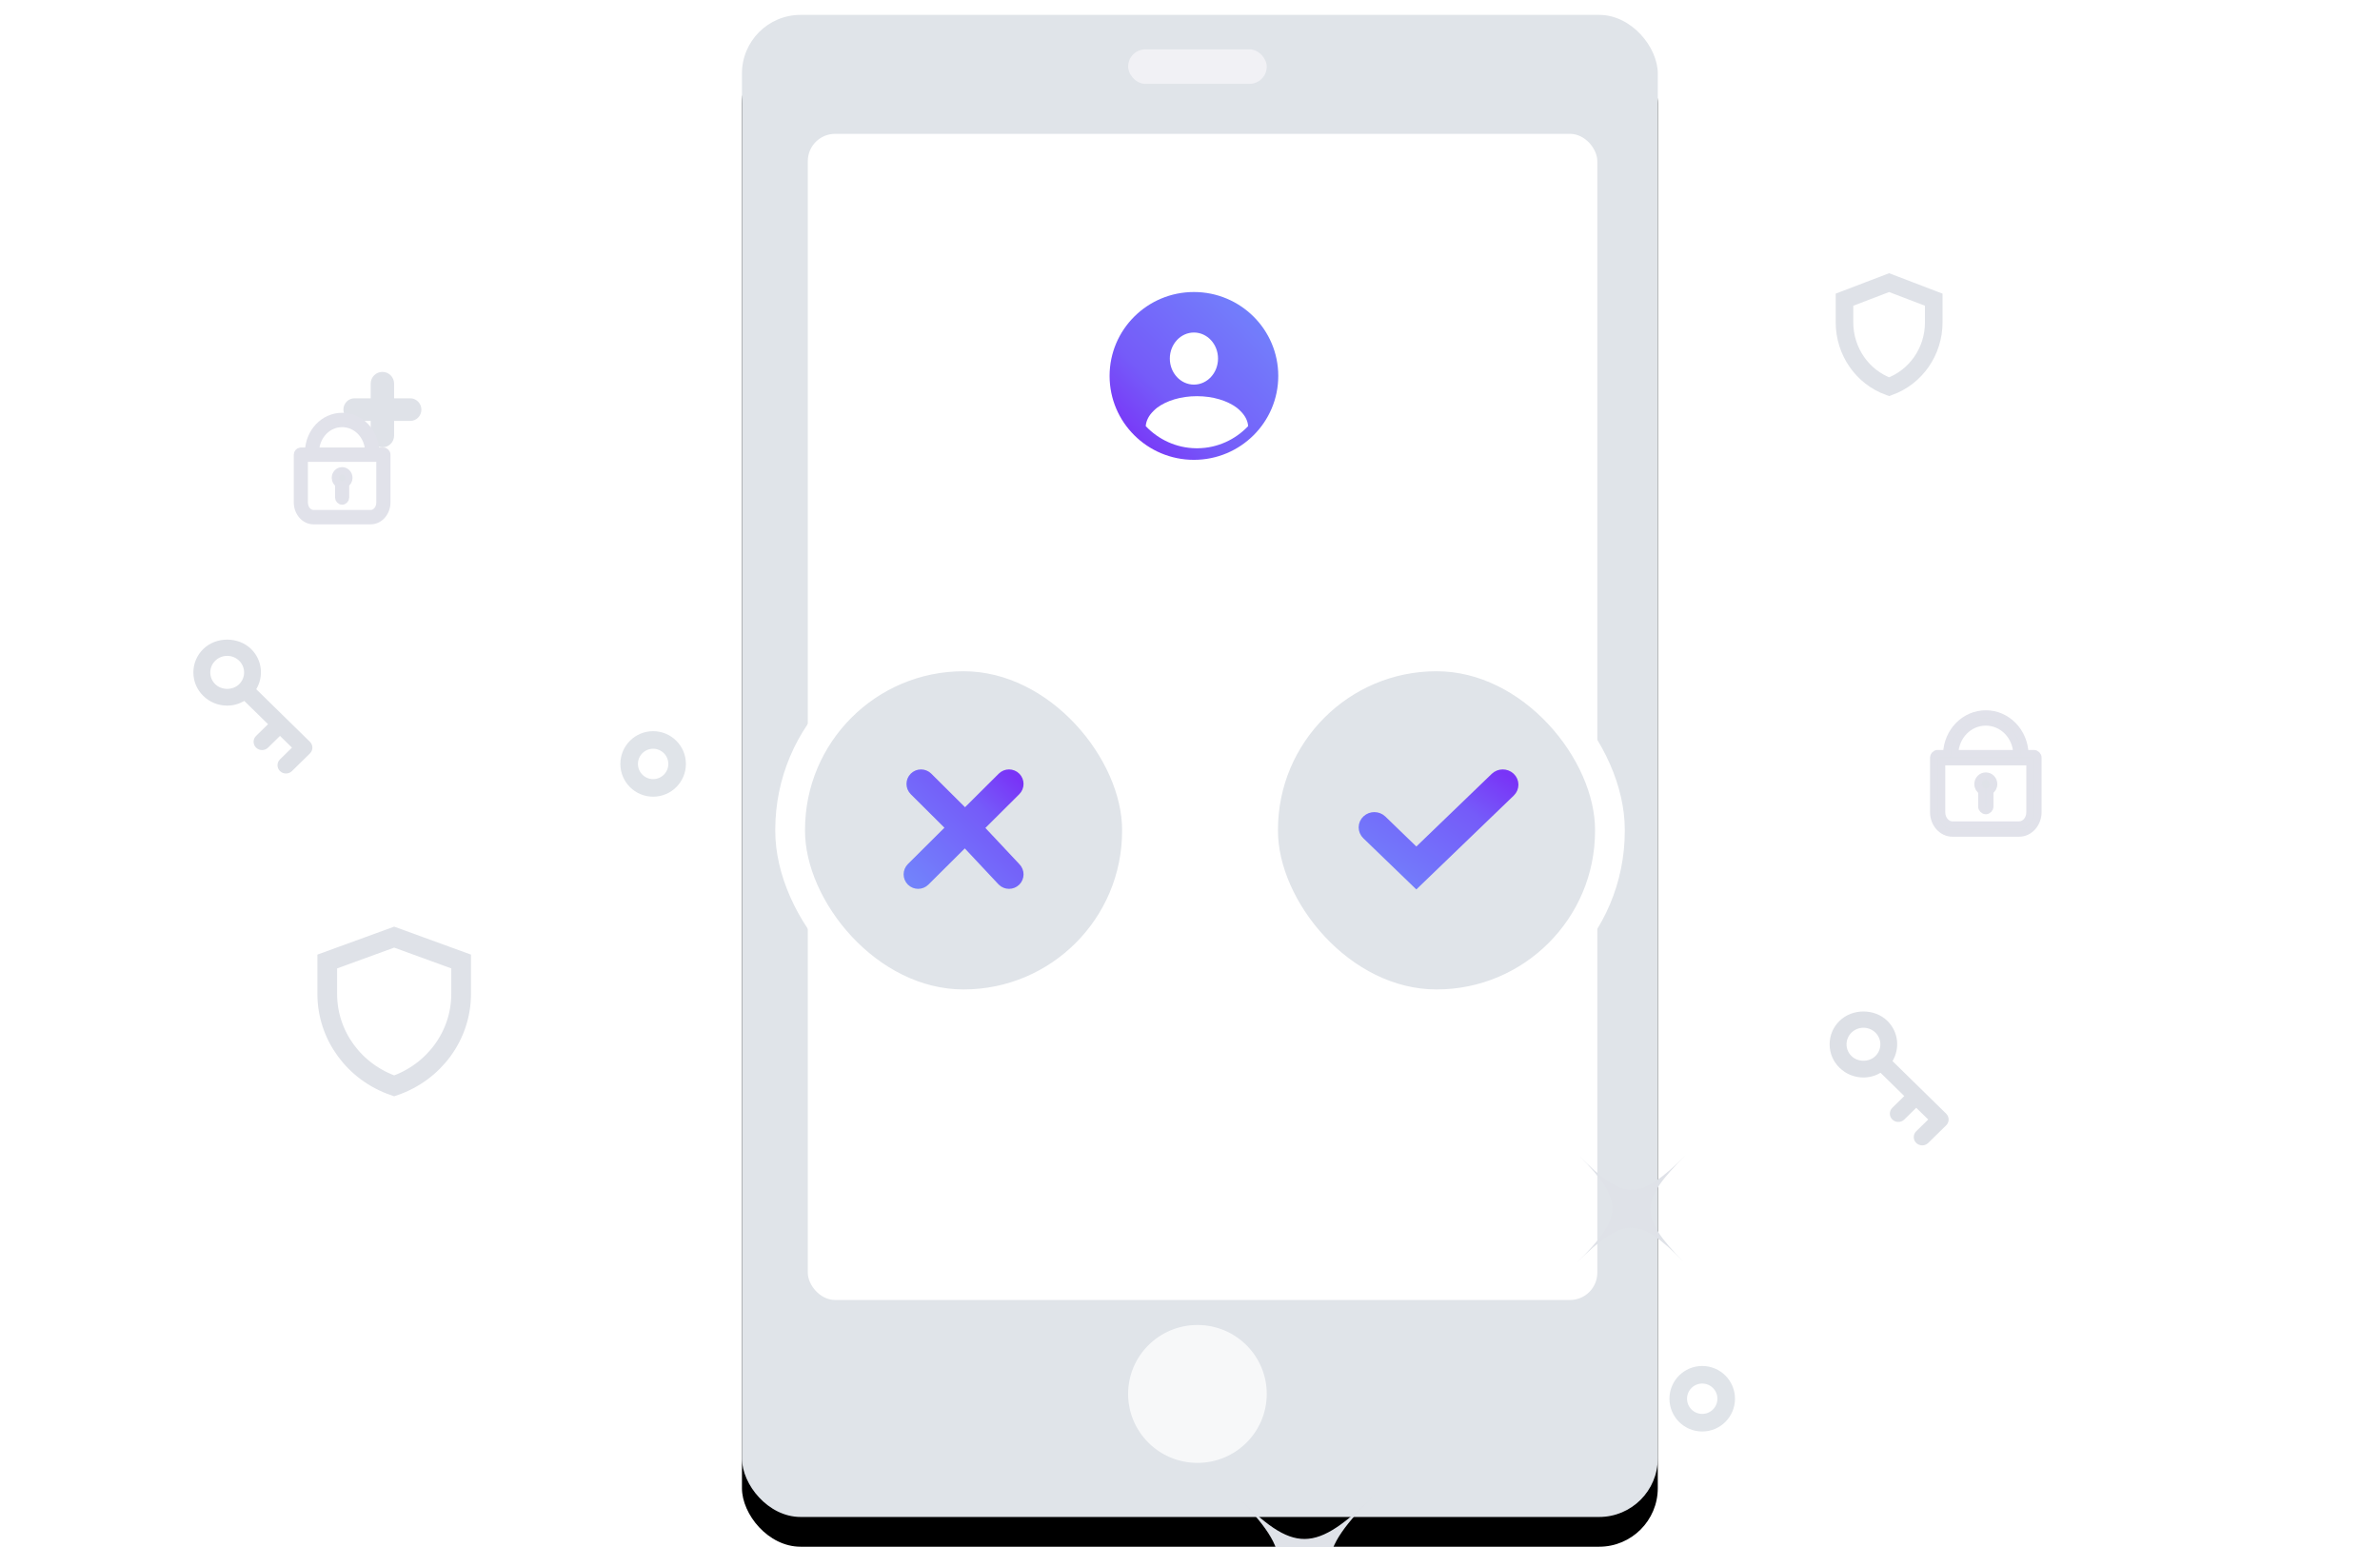 <svg viewBox="0 0 160 104" version="1.1" xmlns="http://www.w3.org/2000/svg" xmlns:xlink="http://www.w3.org/1999/xlink" id="el_I_LfFFkaS"><style>@-webkit-keyframes kf_el_KOmykVZZFwq_an_gIpBz74AC{63.33%{opacity: 0;}71.67%{opacity: 1;}0%{opacity: 0;}100%{opacity: 1;}}@keyframes kf_el_KOmykVZZFwq_an_gIpBz74AC{63.33%{opacity: 0;}71.67%{opacity: 1;}0%{opacity: 0;}100%{opacity: 1;}}@-webkit-keyframes kf_el_PhpVs7bkuU2_an_CLNikhwyW{48.33%{opacity: 0;}71.67%{opacity: 1;}0%{opacity: 0;}100%{opacity: 1;}}@keyframes kf_el_PhpVs7bkuU2_an_CLNikhwyW{48.33%{opacity: 0;}71.67%{opacity: 1;}0%{opacity: 0;}100%{opacity: 1;}}@-webkit-keyframes kf_el_DRwa9cCJRit_an_UQ1EQh-Na{45%{opacity: 0;}75%{opacity: 1;}0%{opacity: 0;}100%{opacity: 1;}}@keyframes kf_el_DRwa9cCJRit_an_UQ1EQh-Na{45%{opacity: 0;}75%{opacity: 1;}0%{opacity: 0;}100%{opacity: 1;}}@-webkit-keyframes kf_el_jB6CUER0ui0_an_uNtETyA1J{41.67%{opacity: 0;}81.67%{opacity: 1;}0%{opacity: 0;}100%{opacity: 1;}}@keyframes kf_el_jB6CUER0ui0_an_uNtETyA1J{41.67%{opacity: 0;}81.67%{opacity: 1;}0%{opacity: 0;}100%{opacity: 1;}}@-webkit-keyframes kf_el_YMZ8ielv-bq_an_Xv6lvUtGy{40%{opacity: 0;}71.67%{opacity: 1;}0%{opacity: 0;}100%{opacity: 1;}}@keyframes kf_el_YMZ8ielv-bq_an_Xv6lvUtGy{40%{opacity: 0;}71.67%{opacity: 1;}0%{opacity: 0;}100%{opacity: 1;}}@-webkit-keyframes kf_el_7JuMdVCFV3B_an_tL0M2lwXW{86.67%{opacity: 0;}95%{opacity: 1;}0%{opacity: 0;}100%{opacity: 1;}}@keyframes kf_el_7JuMdVCFV3B_an_tL0M2lwXW{86.67%{opacity: 0;}95%{opacity: 1;}0%{opacity: 0;}100%{opacity: 1;}}@-webkit-keyframes kf_el_CwyDwGitZZk_an_nG4kAB1B5{88.33%{opacity: 0;}91.67%{opacity: 1;}0%{opacity: 0;}100%{opacity: 1;}}@keyframes kf_el_CwyDwGitZZk_an_nG4kAB1B5{88.33%{opacity: 0;}91.67%{opacity: 1;}0%{opacity: 0;}100%{opacity: 1;}}@-webkit-keyframes kf_el_JmtkvFvPiSO_an_oO8lbHjdt{60%{opacity: 0;}65%{opacity: 1;}0%{opacity: 0;}100%{opacity: 1;}}@keyframes kf_el_JmtkvFvPiSO_an_oO8lbHjdt{60%{opacity: 0;}65%{opacity: 1;}0%{opacity: 0;}100%{opacity: 1;}}@-webkit-keyframes kf_el_LeK8ep9_lrz_an_ezT_AC__6{51.67%{opacity: 0;}0%{opacity: 0;}100%{opacity: 0;}}@keyframes kf_el_LeK8ep9_lrz_an_ezT_AC__6{51.67%{opacity: 0;}0%{opacity: 0;}100%{opacity: 0;}}@-webkit-keyframes kf_el_kSGPdfYxCNY_an_-YmdOtXXA{81.67%{opacity: 0;}85%{opacity: 1;}0%{opacity: 0;}100%{opacity: 1;}}@keyframes kf_el_kSGPdfYxCNY_an_-YmdOtXXA{81.67%{opacity: 0;}85%{opacity: 1;}0%{opacity: 0;}100%{opacity: 1;}}@-webkit-keyframes kf_el_Z5DvPHhn7W6_an_eHbhyzEXi{78.33%{opacity: 0;}85%{opacity: 1;}0%{opacity: 0;}100%{opacity: 1;}}@keyframes kf_el_Z5DvPHhn7W6_an_eHbhyzEXi{78.33%{opacity: 0;}85%{opacity: 1;}0%{opacity: 0;}100%{opacity: 1;}}@-webkit-keyframes kf_el_CMUnx3FjPKb_an_rbixQC4FL{86.67%{opacity: 0;}91.67%{opacity: 1;}0%{opacity: 0;}100%{opacity: 1;}}@keyframes kf_el_CMUnx3FjPKb_an_rbixQC4FL{86.67%{opacity: 0;}91.67%{opacity: 1;}0%{opacity: 0;}100%{opacity: 1;}}@-webkit-keyframes kf_el_b3RIndJ6wbL_an_fq7HcC6Jq{65%{opacity: 0;}73.33%{opacity: 1;}0%{opacity: 0;}100%{opacity: 1;}}@keyframes kf_el_b3RIndJ6wbL_an_fq7HcC6Jq{65%{opacity: 0;}73.33%{opacity: 1;}0%{opacity: 0;}100%{opacity: 1;}}@-webkit-keyframes kf_el_I5v_RH3tzj7_an_eXAgpCPox{70%{opacity: 0;}85%{opacity: 1;}0%{opacity: 0;}100%{opacity: 1;}}@keyframes kf_el_I5v_RH3tzj7_an_eXAgpCPox{70%{opacity: 0;}85%{opacity: 1;}0%{opacity: 0;}100%{opacity: 1;}}@-webkit-keyframes kf_el_MENIXFiDwBE_an_kpM5AgL-p{28.33%{-webkit-transform: translate(64.658px, 55.696px) scale(0.8, 0.8) translate(-64.658px, -55.696px);transform: translate(64.658px, 55.696px) scale(0.8, 0.8) translate(-64.658px, -55.696px);}75%{-webkit-transform: translate(64.658px, 55.696px) scale(1, 1) translate(-64.658px, -55.696px);transform: translate(64.658px, 55.696px) scale(1, 1) translate(-64.658px, -55.696px);}0%{-webkit-transform: translate(64.658px, 55.696px) scale(0.8, 0.8) translate(-64.658px, -55.696px);transform: translate(64.658px, 55.696px) scale(0.8, 0.8) translate(-64.658px, -55.696px);}100%{-webkit-transform: translate(64.658px, 55.696px) scale(1, 1) translate(-64.658px, -55.696px);transform: translate(64.658px, 55.696px) scale(1, 1) translate(-64.658px, -55.696px);}}@keyframes kf_el_MENIXFiDwBE_an_kpM5AgL-p{28.33%{-webkit-transform: translate(64.658px, 55.696px) scale(0.8, 0.8) translate(-64.658px, -55.696px);transform: translate(64.658px, 55.696px) scale(0.8, 0.8) translate(-64.658px, -55.696px);}75%{-webkit-transform: translate(64.658px, 55.696px) scale(1, 1) translate(-64.658px, -55.696px);transform: translate(64.658px, 55.696px) scale(1, 1) translate(-64.658px, -55.696px);}0%{-webkit-transform: translate(64.658px, 55.696px) scale(0.8, 0.8) translate(-64.658px, -55.696px);transform: translate(64.658px, 55.696px) scale(0.8, 0.8) translate(-64.658px, -55.696px);}100%{-webkit-transform: translate(64.658px, 55.696px) scale(1, 1) translate(-64.658px, -55.696px);transform: translate(64.658px, 55.696px) scale(1, 1) translate(-64.658px, -55.696px);}}@-webkit-keyframes kf_el_MENIXFiDwBE_an_5B8v1OBcw{28.33%{opacity: 0;}75%{opacity: 1;}0%{opacity: 0;}100%{opacity: 1;}}@keyframes kf_el_MENIXFiDwBE_an_5B8v1OBcw{28.33%{opacity: 0;}75%{opacity: 1;}0%{opacity: 0;}100%{opacity: 1;}}@-webkit-keyframes kf_el_DzY9ki77Fz_an_0bN1TzqQ8{28.33%{-webkit-transform: translate(96.658px, 55.696px) scale(0.8, 0.8) translate(-96.658px, -55.696px);transform: translate(96.658px, 55.696px) scale(0.8, 0.8) translate(-96.658px, -55.696px);}75%{-webkit-transform: translate(96.658px, 55.696px) scale(1, 1) translate(-96.658px, -55.696px);transform: translate(96.658px, 55.696px) scale(1, 1) translate(-96.658px, -55.696px);}0%{-webkit-transform: translate(96.658px, 55.696px) scale(0.8, 0.8) translate(-96.658px, -55.696px);transform: translate(96.658px, 55.696px) scale(0.8, 0.8) translate(-96.658px, -55.696px);}100%{-webkit-transform: translate(96.658px, 55.696px) scale(1, 1) translate(-96.658px, -55.696px);transform: translate(96.658px, 55.696px) scale(1, 1) translate(-96.658px, -55.696px);}}@keyframes kf_el_DzY9ki77Fz_an_0bN1TzqQ8{28.33%{-webkit-transform: translate(96.658px, 55.696px) scale(0.8, 0.8) translate(-96.658px, -55.696px);transform: translate(96.658px, 55.696px) scale(0.8, 0.8) translate(-96.658px, -55.696px);}75%{-webkit-transform: translate(96.658px, 55.696px) scale(1, 1) translate(-96.658px, -55.696px);transform: translate(96.658px, 55.696px) scale(1, 1) translate(-96.658px, -55.696px);}0%{-webkit-transform: translate(96.658px, 55.696px) scale(0.8, 0.8) translate(-96.658px, -55.696px);transform: translate(96.658px, 55.696px) scale(0.8, 0.8) translate(-96.658px, -55.696px);}100%{-webkit-transform: translate(96.658px, 55.696px) scale(1, 1) translate(-96.658px, -55.696px);transform: translate(96.658px, 55.696px) scale(1, 1) translate(-96.658px, -55.696px);}}@-webkit-keyframes kf_el_DzY9ki77Fz_an_uJblMpvHH{28.33%{opacity: 0;}75%{opacity: 1;}0%{opacity: 0;}100%{opacity: 1;}}@keyframes kf_el_DzY9ki77Fz_an_uJblMpvHH{28.33%{opacity: 0;}75%{opacity: 1;}0%{opacity: 0;}100%{opacity: 1;}}#el_I_LfFFkaS *{-webkit-animation-duration: 2s;animation-duration: 2s;-webkit-animation-iteration-count: 1;animation-iteration-count: 1;-webkit-animation-timing-function: cubic-bezier(0, 0, 1, 1);animation-timing-function: cubic-bezier(0, 0, 1, 1);}#el_uaWoF0EVQU{stroke: none;stroke-width: 1;fill: none;}#el_9lA66rQTxo{fill: #FFFFFF;}#el_Fq7hca9AGG{-webkit-transform: translate(49px, 1px);transform: translate(49px, 1px);}#el_e3Aj6suVeb{fill: black;fill-opacity: 1;}#el_QKCrZSXMmO{fill: #E0E4E9;}#el_sT-X--JIfC{fill: #FFFFFF;}#el_azaJIQYgwJ{fill: #F1F1F5;}#el_GiZIZGambk{fill: #FFFFFF;opacity: 0.748;}#el_hfMjVigyG5{-webkit-transform: translate(74px, 19px);transform: translate(74px, 19px);fill: url(#linearGradient-5);}#el_DzY9ki77Fz{-webkit-transform: translate(85.914px, 45.126px);transform: translate(85.914px, 45.126px);-webkit-animation-fill-mode: forwards;animation-fill-mode: forwards;-webkit-animation-name: kf_el_DzY9ki77Fz_an_uJblMpvHH;animation-name: kf_el_DzY9ki77Fz_an_uJblMpvHH;-webkit-animation-timing-function: cubic-bezier(0.42, 0, 1, 1);animation-timing-function: cubic-bezier(0.42, 0, 1, 1);}#el_mjymolajgT{fill: #E0E4E9;stroke: #FFFFFF;stroke-width: 2;}#el_FUR-PDEPWpE{-webkit-transform: translate(6.016px, 7.191px);transform: translate(6.016px, 7.191px);fill: url(#linearGradient-6);stroke: url(#linearGradient-6);stroke-width: 1.182;}#el_MENIXFiDwBE{-webkit-transform: translate(54.119px, 45.126px);transform: translate(54.119px, 45.126px);-webkit-animation-fill-mode: forwards;animation-fill-mode: forwards;-webkit-animation-name: kf_el_MENIXFiDwBE_an_5B8v1OBcw;animation-name: kf_el_MENIXFiDwBE_an_5B8v1OBcw;-webkit-animation-timing-function: cubic-bezier(0.42, 0, 1, 1);animation-timing-function: cubic-bezier(0.42, 0, 1, 1);}#el_j0RuqqGDYQ9{fill: #E0E4E9;stroke: #FFFFFF;stroke-width: 2;}#el_j2JkqaFay_T{stroke: url(#linearGradient-6);stroke-width: 1.182;fill: url(#linearGradient-6);}#el_I5v_RH3tzj7{stroke: #DFE2E8;stroke-width: 1.325;-webkit-animation-fill-mode: forwards;animation-fill-mode: forwards;-webkit-animation-name: kf_el_I5v_RH3tzj7_an_eXAgpCPox;animation-name: kf_el_I5v_RH3tzj7_an_eXAgpCPox;-webkit-animation-timing-function: cubic-bezier(0.42, 0, 1, 1);animation-timing-function: cubic-bezier(0.42, 0, 1, 1);}#el_PhpVs7bkuU2{fill: #DFE2E8;-webkit-transform: translate(70.839px, -2.83px) rotate(-315deg);transform: translate(70.839px, -2.83px) rotate(-315deg);-webkit-animation-fill-mode: forwards;animation-fill-mode: forwards;-webkit-animation-name: kf_el_PhpVs7bkuU2_an_CLNikhwyW;animation-name: kf_el_PhpVs7bkuU2_an_CLNikhwyW;-webkit-animation-timing-function: cubic-bezier(0.42, 0, 1, 1);animation-timing-function: cubic-bezier(0.42, 0, 1, 1);}#el_b3RIndJ6wbL{fill: #DFE2E8;-webkit-transform: translate(69.72px, 14.003px) rotate(-315deg);transform: translate(69.72px, 14.003px) rotate(-315deg);-webkit-animation-fill-mode: forwards;animation-fill-mode: forwards;-webkit-animation-name: kf_el_b3RIndJ6wbL_an_fq7HcC6Jq;animation-name: kf_el_b3RIndJ6wbL_an_fq7HcC6Jq;-webkit-animation-timing-function: cubic-bezier(0.42, 0, 1, 1);animation-timing-function: cubic-bezier(0.42, 0, 1, 1);}#el_CMUnx3FjPKb{fill: #DDE0E6;-webkit-animation-fill-mode: forwards;animation-fill-mode: forwards;-webkit-animation-name: kf_el_CMUnx3FjPKb_an_rbixQC4FL;animation-name: kf_el_CMUnx3FjPKb_an_rbixQC4FL;-webkit-animation-timing-function: cubic-bezier(0.42, 0, 1, 1);animation-timing-function: cubic-bezier(0.42, 0, 1, 1);}#el_Z5DvPHhn7W6{fill: #DFE2E8;-webkit-transform: translate(49.669px, 16.619px) scale(-1, 1) rotate(-37deg);transform: translate(49.669px, 16.619px) scale(-1, 1) rotate(-37deg);-webkit-animation-fill-mode: forwards;animation-fill-mode: forwards;-webkit-animation-name: kf_el_Z5DvPHhn7W6_an_eHbhyzEXi;animation-name: kf_el_Z5DvPHhn7W6_an_eHbhyzEXi;-webkit-animation-timing-function: cubic-bezier(0.42, 0, 1, 1);animation-timing-function: cubic-bezier(0.42, 0, 1, 1);}#el_KOmykVZZFwq{fill: #DFE2E8;-webkit-transform: translate(274.416px, 91.818px) scale(-1, 1) rotate(-37deg);transform: translate(274.416px, 91.818px) scale(-1, 1) rotate(-37deg);-webkit-animation-fill-mode: forwards;animation-fill-mode: forwards;-webkit-animation-name: kf_el_KOmykVZZFwq_an_gIpBz74AC;animation-name: kf_el_KOmykVZZFwq_an_gIpBz74AC;-webkit-animation-timing-function: cubic-bezier(0.42, 0, 1, 1);animation-timing-function: cubic-bezier(0.42, 0, 1, 1);}#el_kSGPdfYxCNY{fill: #DFE2E8;-webkit-transform: translate(100.95px, -75.298px) rotate(-315deg);transform: translate(100.95px, -75.298px) rotate(-315deg);-webkit-animation-fill-mode: forwards;animation-fill-mode: forwards;-webkit-animation-name: kf_el_kSGPdfYxCNY_an_-YmdOtXXA;animation-name: kf_el_kSGPdfYxCNY_an_-YmdOtXXA;-webkit-animation-timing-function: cubic-bezier(0.42, 0, 1, 1);animation-timing-function: cubic-bezier(0.42, 0, 1, 1);}#el_LeK8ep9_lrz{fill: #DFE2E8;-webkit-transform: translate(104.54px, -59.308px) rotate(-315deg);transform: translate(104.54px, -59.308px) rotate(-315deg);-webkit-animation-fill-mode: forwards;animation-fill-mode: forwards;-webkit-animation-name: kf_el_LeK8ep9_lrz_an_ezT_AC__6;animation-name: kf_el_LeK8ep9_lrz_an_ezT_AC__6;-webkit-animation-timing-function: cubic-bezier(0.42, 0, 1, 1);animation-timing-function: cubic-bezier(0.42, 0, 1, 1);}#el_JmtkvFvPiSO{fill: #DDE0E6;-webkit-animation-fill-mode: forwards;animation-fill-mode: forwards;-webkit-animation-name: kf_el_JmtkvFvPiSO_an_oO8lbHjdt;animation-name: kf_el_JmtkvFvPiSO_an_oO8lbHjdt;-webkit-animation-timing-function: cubic-bezier(0.42, 0, 1, 1);animation-timing-function: cubic-bezier(0.42, 0, 1, 1);}#el_CwyDwGitZZk{stroke: #E0E4E9;stroke-width: 1.182;-webkit-transform: translate(249.864px, 83.603px) scale(-1, 1) rotate(-37deg);transform: translate(249.864px, 83.603px) scale(-1, 1) rotate(-37deg);-webkit-animation-fill-mode: forwards;animation-fill-mode: forwards;-webkit-animation-name: kf_el_CwyDwGitZZk_an_nG4kAB1B5;animation-name: kf_el_CwyDwGitZZk_an_nG4kAB1B5;-webkit-animation-timing-function: cubic-bezier(0.42, 0, 1, 1);animation-timing-function: cubic-bezier(0.42, 0, 1, 1);}#el_DRwa9cCJRit{stroke: #DFE2E8;stroke-width: 1.182;-webkit-animation-fill-mode: forwards;animation-fill-mode: forwards;-webkit-animation-name: kf_el_DRwa9cCJRit_an_UQ1EQh-Na;animation-name: kf_el_DRwa9cCJRit_an_UQ1EQh-Na;-webkit-animation-timing-function: cubic-bezier(0.42, 0, 1, 1);animation-timing-function: cubic-bezier(0.42, 0, 1, 1);}#el_7JuMdVCFV3B{stroke: #E1E2EA;stroke-width: 0.5;fill: #DFE2E8;-webkit-animation-fill-mode: forwards;animation-fill-mode: forwards;-webkit-animation-name: kf_el_7JuMdVCFV3B_an_tL0M2lwXW;animation-name: kf_el_7JuMdVCFV3B_an_tL0M2lwXW;-webkit-animation-timing-function: cubic-bezier(0.42, 0, 1, 1);animation-timing-function: cubic-bezier(0.42, 0, 1, 1);}#el_YMZ8ielv-bq{stroke: #E1E2EA;stroke-width: 0.5;fill: #DFE2E8;-webkit-animation-fill-mode: forwards;animation-fill-mode: forwards;-webkit-animation-name: kf_el_YMZ8ielv-bq_an_Xv6lvUtGy;animation-name: kf_el_YMZ8ielv-bq_an_Xv6lvUtGy;-webkit-animation-timing-function: cubic-bezier(0.42, 0, 1, 1);animation-timing-function: cubic-bezier(0.42, 0, 1, 1);}#el_jB6CUER0ui0{stroke: #E0E4E9;stroke-width: 1.182;-webkit-transform: translate(80.479px, 26.928px) scale(-1, 1) rotate(-37deg);transform: translate(80.479px, 26.928px) scale(-1, 1) rotate(-37deg);-webkit-animation-fill-mode: forwards;animation-fill-mode: forwards;-webkit-animation-name: kf_el_jB6CUER0ui0_an_uNtETyA1J;animation-name: kf_el_jB6CUER0ui0_an_uNtETyA1J;-webkit-animation-timing-function: cubic-bezier(0.42, 0, 1, 1);animation-timing-function: cubic-bezier(0.42, 0, 1, 1);}#el_DzY9ki77Fz_an_0bN1TzqQ8{-webkit-animation-fill-mode: forwards;animation-fill-mode: forwards;-webkit-animation-name: kf_el_DzY9ki77Fz_an_0bN1TzqQ8;animation-name: kf_el_DzY9ki77Fz_an_0bN1TzqQ8;-webkit-animation-timing-function: cubic-bezier(0, 0, 0.58, 1);animation-timing-function: cubic-bezier(0, 0, 0.58, 1);}#el_MENIXFiDwBE_an_kpM5AgL-p{-webkit-animation-fill-mode: forwards;animation-fill-mode: forwards;-webkit-animation-name: kf_el_MENIXFiDwBE_an_kpM5AgL-p;animation-name: kf_el_MENIXFiDwBE_an_kpM5AgL-p;-webkit-animation-timing-function: cubic-bezier(0, 0, 0.58, 1);animation-timing-function: cubic-bezier(0, 0, 0.58, 1);}</style>
    <!-- Generator: Sketch 52.5 (67469) - http://www.bohemiancoding.com/sketch -->
    <title>YAK SIgn In IL only</title>
    <desc>Created with Sketch.</desc>
    <defs>
        <rect id="path-1" x="0.879" y="0" width="61.569" height="100.981" rx="3.942"/>
        <filter x="-13.8%" y="-6.4%" width="127.6%" height="116.8%" filterUnits="objectBoundingBox" id="filter-2">
            <feOffset dx="0" dy="2" in="SourceAlpha" result="shadowOffsetOuter1"/>
            <feGaussianBlur stdDeviation="2.5" in="shadowOffsetOuter1" result="shadowBlurOuter1"/>
            <feColorMatrix values="0 0 0 0 0   0 0 0 0 0   0 0 0 0 0  0 0 0 0.162 0" type="matrix" in="shadowBlurOuter1"/>
        </filter>
        <rect id="path-3" x="5.306" y="7.998" width="53.077" height="78.396" rx="1.835"/>
        <linearGradient x1="90.206%" y1="9.748%" x2="8.823%" y2="87.965%" id="linearGradient-5">
            <stop stop-color="#7282FB" offset="0%"/>
            <stop stop-color="#755BF9" offset="68.714%"/>
            <stop stop-color="#7934F7" offset="100%"/>
        </linearGradient>
        <linearGradient x1="0%" y1="100%" x2="100%" y2="0%" id="linearGradient-6">
            <stop stop-color="#7282FB" offset="0%"/>
            <stop stop-color="#755BF9" offset="68.714%"/>
            <stop stop-color="#7934F7" offset="100%"/>
        </linearGradient>
    </defs>
    <g id="el_uaWoF0EVQU" fill-rule="evenodd">
        <rect x="0" y="0" width="160" height="104" id="el_9lA66rQTxo"/>
        <g id="el_Fq7hca9AGG">
            <g id="el_ZxkC16MZRG">
                <g id="el_Y0FzHAsxyB">
                    <use filter="url(#filter-2)" xlink:href="#path-1" id="el_e3Aj6suVeb"/>
                    <use fill-rule="evenodd" xlink:href="#path-1" id="el_QKCrZSXMmO"/>
                </g>
                <mask id="mask-4" fill="white">
                    <use xlink:href="#path-3"/>
                </mask>
                <use id="el_sT-X--JIfC" xlink:href="#path-3"/>
            </g>
            <rect id="el_azaJIQYgwJ" x="26.841" y="2.318" width="9.319" height="2.318" rx="1.159"/>
            <ellipse id="el_GiZIZGambk" cx="31.5" cy="92.71" rx="4.659" ry="4.635"/>
        </g>
        <g id="el_hfMjVigyG5">
            <path d="M7.884,5.105 C7.884,6.072 7.159,6.856 6.264,6.856 C5.37,6.856 4.644,6.072 4.644,5.105 C4.644,4.138 5.37,3.354 6.264,3.354 C7.159,3.354 7.884,4.138 7.884,5.105 M3.024,9.647 C3.052,9.266 3.245,8.915 3.56,8.613 C3.631,8.546 3.699,8.478 3.78,8.416 C4.414,7.938 5.381,7.634 6.466,7.634 C7.552,7.634 8.519,7.938 9.152,8.416 C9.234,8.478 9.302,8.546 9.372,8.613 C9.688,8.915 9.881,9.266 9.909,9.647 C9.051,10.55 7.855,11.118 6.527,11.135 L6.405,11.135 C5.078,11.118 3.881,10.55 3.024,9.647 M6.264,0.631 C3.132,0.631 0.594,3.157 0.594,6.272 C0.594,9.387 3.132,11.913 6.264,11.913 C9.395,11.913 11.934,9.387 11.934,6.272 C11.934,3.157 9.395,0.631 6.264,0.631" id="el_hsxFb1yIwo"/>
        </g>
        <g id="el_DzY9ki77Fz_an_0bN1TzqQ8" data-animator-group="true" data-animator-type="2"><g id="el_DzY9ki77Fz">
            <g id="el_-8jad648jk">
                <g id="el_mjymolajgT">
                    <g id="el_pLCTTeHsWRz">
                        <rect x="-1" y="-1" width="23.316" height="23.391" rx="11.658" id="el_EIbHtgNjfLQ"/>
                    </g>
                </g>
                <g id="el_FUR-PDEPWpE">
                    <path d="M0.132,3.611 C-0.047,3.439 -0.044,3.163 0.138,2.995 C0.321,2.826 0.613,2.829 0.792,3.001 L3.286,5.412 L8.766,0.131 C8.945,-0.041 9.237,-0.044 9.42,0.125 C9.602,0.293 9.605,0.569 9.426,0.741 L3.286,6.656 L0.132,3.611 Z" id="el_eiiEtxxLFgB"/>
                </g>
            </g>
        </g></g>
        <g id="el_MENIXFiDwBE_an_kpM5AgL-p" data-animator-group="true" data-animator-type="2"><g id="el_MENIXFiDwBE">
            <g id="el_j0RuqqGDYQ9">
                <g id="el_fd-p6egKQMn">
                    <g id="el_NRzEDyKwWo8">
                        <rect id="el_K2v0xSGVO7n" x="-1" y="-1" width="23.316" height="23.391" rx="11.658"/>
                    </g>
                </g>
            </g>
            <path d="M11.302,10.519 L13.987,7.847 C14.138,7.697 14.138,7.453 13.987,7.303 C13.837,7.153 13.592,7.153 13.441,7.303 L10.756,9.975 L8.071,7.303 C7.92,7.153 7.675,7.153 7.525,7.303 C7.374,7.453 7.374,7.696 7.525,7.847 L10.21,10.519 L7.332,13.382 C7.181,13.532 7.181,13.776 7.332,13.925 C7.482,14.075 7.727,14.075 7.878,13.925 L10.756,11.062 L13.441,13.925 C13.592,14.075 13.837,14.075 13.988,13.925 C14.138,13.776 14.138,13.533 13.987,13.382 L11.302,10.519 Z" id="el_j2JkqaFay_T"/>
        </g></g>
        <path d="M26.5,63 L22,64.639 L22,66.825 C22.002,69.601 23.805,72.075 26.5,73 C29.195,72.075 30.998,69.601 31,66.825 L31,64.639 L26.5,63 Z" id="el_I5v_RH3tzj7"/>
        <path d="M35.339,80.543 C38.335,83.587 39.359,83.578 42.504,80.477 C39.359,83.578 39.335,84.604 42.33,87.644 C39.335,84.604 38.309,84.61 35.166,87.713 C38.309,84.61 38.335,83.587 35.339,80.543 Z" id="el_PhpVs7bkuU2"/>
        <path d="M13.302,86.433 C17.291,90.485 18.654,90.473 22.841,86.346 C18.654,90.473 18.622,91.838 22.609,95.885 C18.622,91.838 17.256,91.847 13.072,95.976 C17.256,91.846 17.291,90.485 13.302,86.433 Z" id="el_b3RIndJ6wbL"/>
        <path d="M20.833,49.867 C21.056,50.085 21.056,50.437 20.833,50.655 L19.627,51.837 C19.516,51.946 19.371,52 19.225,52 C19.079,52 18.935,51.946 18.823,51.837 C18.601,51.619 18.601,51.267 18.823,51.049 L19.628,50.261 L18.823,49.473 L18.019,50.261 C17.908,50.37 17.763,50.424 17.617,50.424 C17.472,50.424 17.326,50.37 17.215,50.261 C16.993,50.043 16.993,49.691 17.215,49.473 L18.019,48.685 L16.424,47.121 C16.078,47.322 15.687,47.436 15.275,47.436 C14.667,47.436 14.096,47.204 13.666,46.783 C13.236,46.362 13,45.802 13,45.207 C13,44.612 13.236,44.052 13.666,43.631 C14.525,42.79 16.022,42.789 16.882,43.631 C17.629,44.363 17.738,45.479 17.227,46.333 L20.833,49.867 Z M14.47,45.995 C14.899,46.416 15.648,46.416 16.078,45.995 C16.521,45.561 16.521,44.854 16.078,44.419 C15.864,44.209 15.578,44.093 15.275,44.093 C14.97,44.093 14.685,44.209 14.47,44.419 C14.255,44.63 14.137,44.909 14.137,45.207 C14.137,45.505 14.255,45.785 14.47,45.995 Z" id="el_CMUnx3FjPKb"/>
        <path d="M24.748,10.157 L25.832,10.157 C26.247,10.157 26.583,10.495 26.583,10.918 C26.583,11.338 26.239,11.679 25.832,11.679 L24.748,11.679 L24.748,12.661 C24.748,13.099 24.399,13.453 23.962,13.453 C23.528,13.453 23.175,13.105 23.175,12.661 L23.175,11.679 L22.092,11.679 C21.677,11.679 21.34,11.341 21.34,10.918 C21.34,10.498 21.684,10.157 22.092,10.157 L23.175,10.157 L23.175,9.175 C23.175,8.737 23.524,8.383 23.962,8.383 C24.396,8.383 24.748,8.731 24.748,9.175 L24.748,10.157 Z" id="el_Z5DvPHhn7W6"/>
        <path d="M142.676,31.157 L143.76,31.157 C144.175,31.157 144.511,31.495 144.511,31.918 C144.511,32.338 144.167,32.679 143.76,32.679 L142.676,32.679 L142.676,33.661 C142.676,34.099 142.327,34.453 141.89,34.453 C141.455,34.453 141.103,34.105 141.103,33.661 L141.103,32.679 L140.019,32.679 C139.604,32.679 139.268,32.341 139.268,31.918 C139.268,31.498 139.612,31.157 140.019,31.157 L141.103,31.157 L141.103,30.175 C141.103,29.737 141.452,29.383 141.89,29.383 C142.324,29.383 142.676,29.731 142.676,30.175 L142.676,31.157 Z" id="el_KOmykVZZFwq"/>
        <path d="M136.687,79.458 C140.699,83.531 142.048,83.54 146.126,79.522 C142.048,83.54 142.037,84.891 146.047,88.959 C142.037,84.891 140.686,84.878 136.61,88.899 C140.686,84.877 140.699,83.531 136.687,79.458 Z" id="el_kSGPdfYxCNY"/>
        <path d="M119.18,91.787 C123.192,95.86 124.541,95.869 128.619,91.851 C124.541,95.869 124.53,97.22 128.54,101.288 C124.53,97.22 123.179,97.207 119.103,101.228 C123.179,97.206 123.192,95.86 119.18,91.787 Z" id="el_LeK8ep9_lrz"/>
        <path d="M130.833,74.867 C131.056,75.085 131.056,75.437 130.833,75.655 L129.627,76.837 C129.516,76.946 129.371,77 129.225,77 C129.079,77 128.935,76.946 128.823,76.837 C128.601,76.619 128.601,76.267 128.823,76.049 L129.628,75.261 L128.823,74.473 L128.019,75.261 C127.908,75.37 127.763,75.424 127.617,75.424 C127.472,75.424 127.326,75.37 127.215,75.261 C126.993,75.043 126.993,74.691 127.215,74.473 L128.019,73.685 L126.424,72.121 C126.078,72.322 125.687,72.436 125.275,72.436 C124.667,72.436 124.096,72.204 123.666,71.783 C123.236,71.362 123,70.802 123,70.207 C123,69.612 123.236,69.052 123.666,68.631 C124.525,67.79 126.022,67.789 126.882,68.631 C127.629,69.363 127.738,70.479 127.227,71.333 L130.833,74.867 Z M124.47,70.995 C124.899,71.416 125.648,71.416 126.078,70.995 C126.521,70.561 126.521,69.854 126.078,69.419 C125.864,69.209 125.578,69.093 125.275,69.093 C124.97,69.093 124.685,69.209 124.47,69.419 C124.255,69.63 124.137,69.909 124.137,70.207 C124.137,70.505 124.255,70.785 124.47,70.995 Z" id="el_JmtkvFvPiSO"/>
        <ellipse id="el_CwyDwGitZZk" cx="135.429" cy="10.429" rx="1.612" ry="1.611"/>
        <path d="M127,19 L124,20.147 L124,21.677 C124.001,23.621 125.203,25.353 127,26 C128.797,25.353 129.999,23.621 130,21.677 L130,20.147 L127,19 Z" id="el_DRwa9cCJRit"/>
        <path d="M133.5,48 C132.074,48 130.924,49.191 130.877,50.668 L130.236,50.668 C130.108,50.68 130,50.803 130,50.932 L130,54.598 C130,55.354 130.549,56 131.259,56 L135.738,56 C136.448,56 137,55.354 137,54.598 L137,50.932 C137,50.794 136.873,50.668 136.736,50.668 L136.123,50.668 C136.076,49.191 134.926,48 133.5,48 Z M133.5,48.532 C134.635,48.532 135.552,49.468 135.596,50.668 L131.401,50.668 C131.448,49.468 132.365,48.532 133.5,48.532 Z M130.524,51.2 L136.473,51.2 L136.473,54.598 C136.473,55.099 136.132,55.468 135.738,55.468 L131.259,55.468 C130.865,55.468 130.524,55.099 130.524,54.598 L130.524,51.2 Z M133.5,52.176 C133.209,52.176 132.976,52.416 132.976,52.712 C132.976,52.91 133.081,53.08 133.236,53.172 L133.236,54.224 C133.236,54.362 133.36,54.491 133.5,54.491 C133.639,54.491 133.763,54.362 133.763,54.224 L133.763,53.172 C133.919,53.08 134.024,52.907 134.024,52.712 C134.024,52.416 133.788,52.176 133.5,52.176 Z" id="el_7JuMdVCFV3B" fill-rule="nonzero"/>
        <path d="M23,28 C21.778,28 20.792,29.042 20.752,30.334 L20.202,30.334 C20.093,30.345 20,30.453 20,30.566 L20,33.774 C20,34.435 20.47,35 21.079,35 L24.919,35 C25.527,35 26,34.435 26,33.774 L26,30.566 C26,30.444 25.891,30.334 25.774,30.334 L25.248,30.334 C25.208,29.042 24.222,28 23,28 Z M23,28.466 C23.973,28.466 24.759,29.284 24.796,30.334 L21.201,30.334 C21.241,29.284 22.027,28.466 23,28.466 Z M20.449,30.8 L25.548,30.8 L25.548,33.774 C25.548,34.212 25.256,34.534 24.919,34.534 L21.079,34.534 C20.741,34.534 20.449,34.212 20.449,33.774 L20.449,30.8 Z M23,31.654 C22.75,31.654 22.551,31.864 22.551,32.123 C22.551,32.296 22.641,32.445 22.774,32.525 L22.774,33.446 C22.774,33.567 22.88,33.68 23,33.68 C23.12,33.68 23.226,33.567 23.226,33.446 L23.226,32.525 C23.359,32.445 23.449,32.294 23.449,32.123 C23.449,31.864 23.247,31.654 23,31.654 Z" id="el_YMZ8ielv-bq" fill-rule="nonzero"/>
        <ellipse id="el_jB6CUER0ui0" cx="36.571" cy="24.429" rx="1.612" ry="1.611"/>
    </g>
</svg>